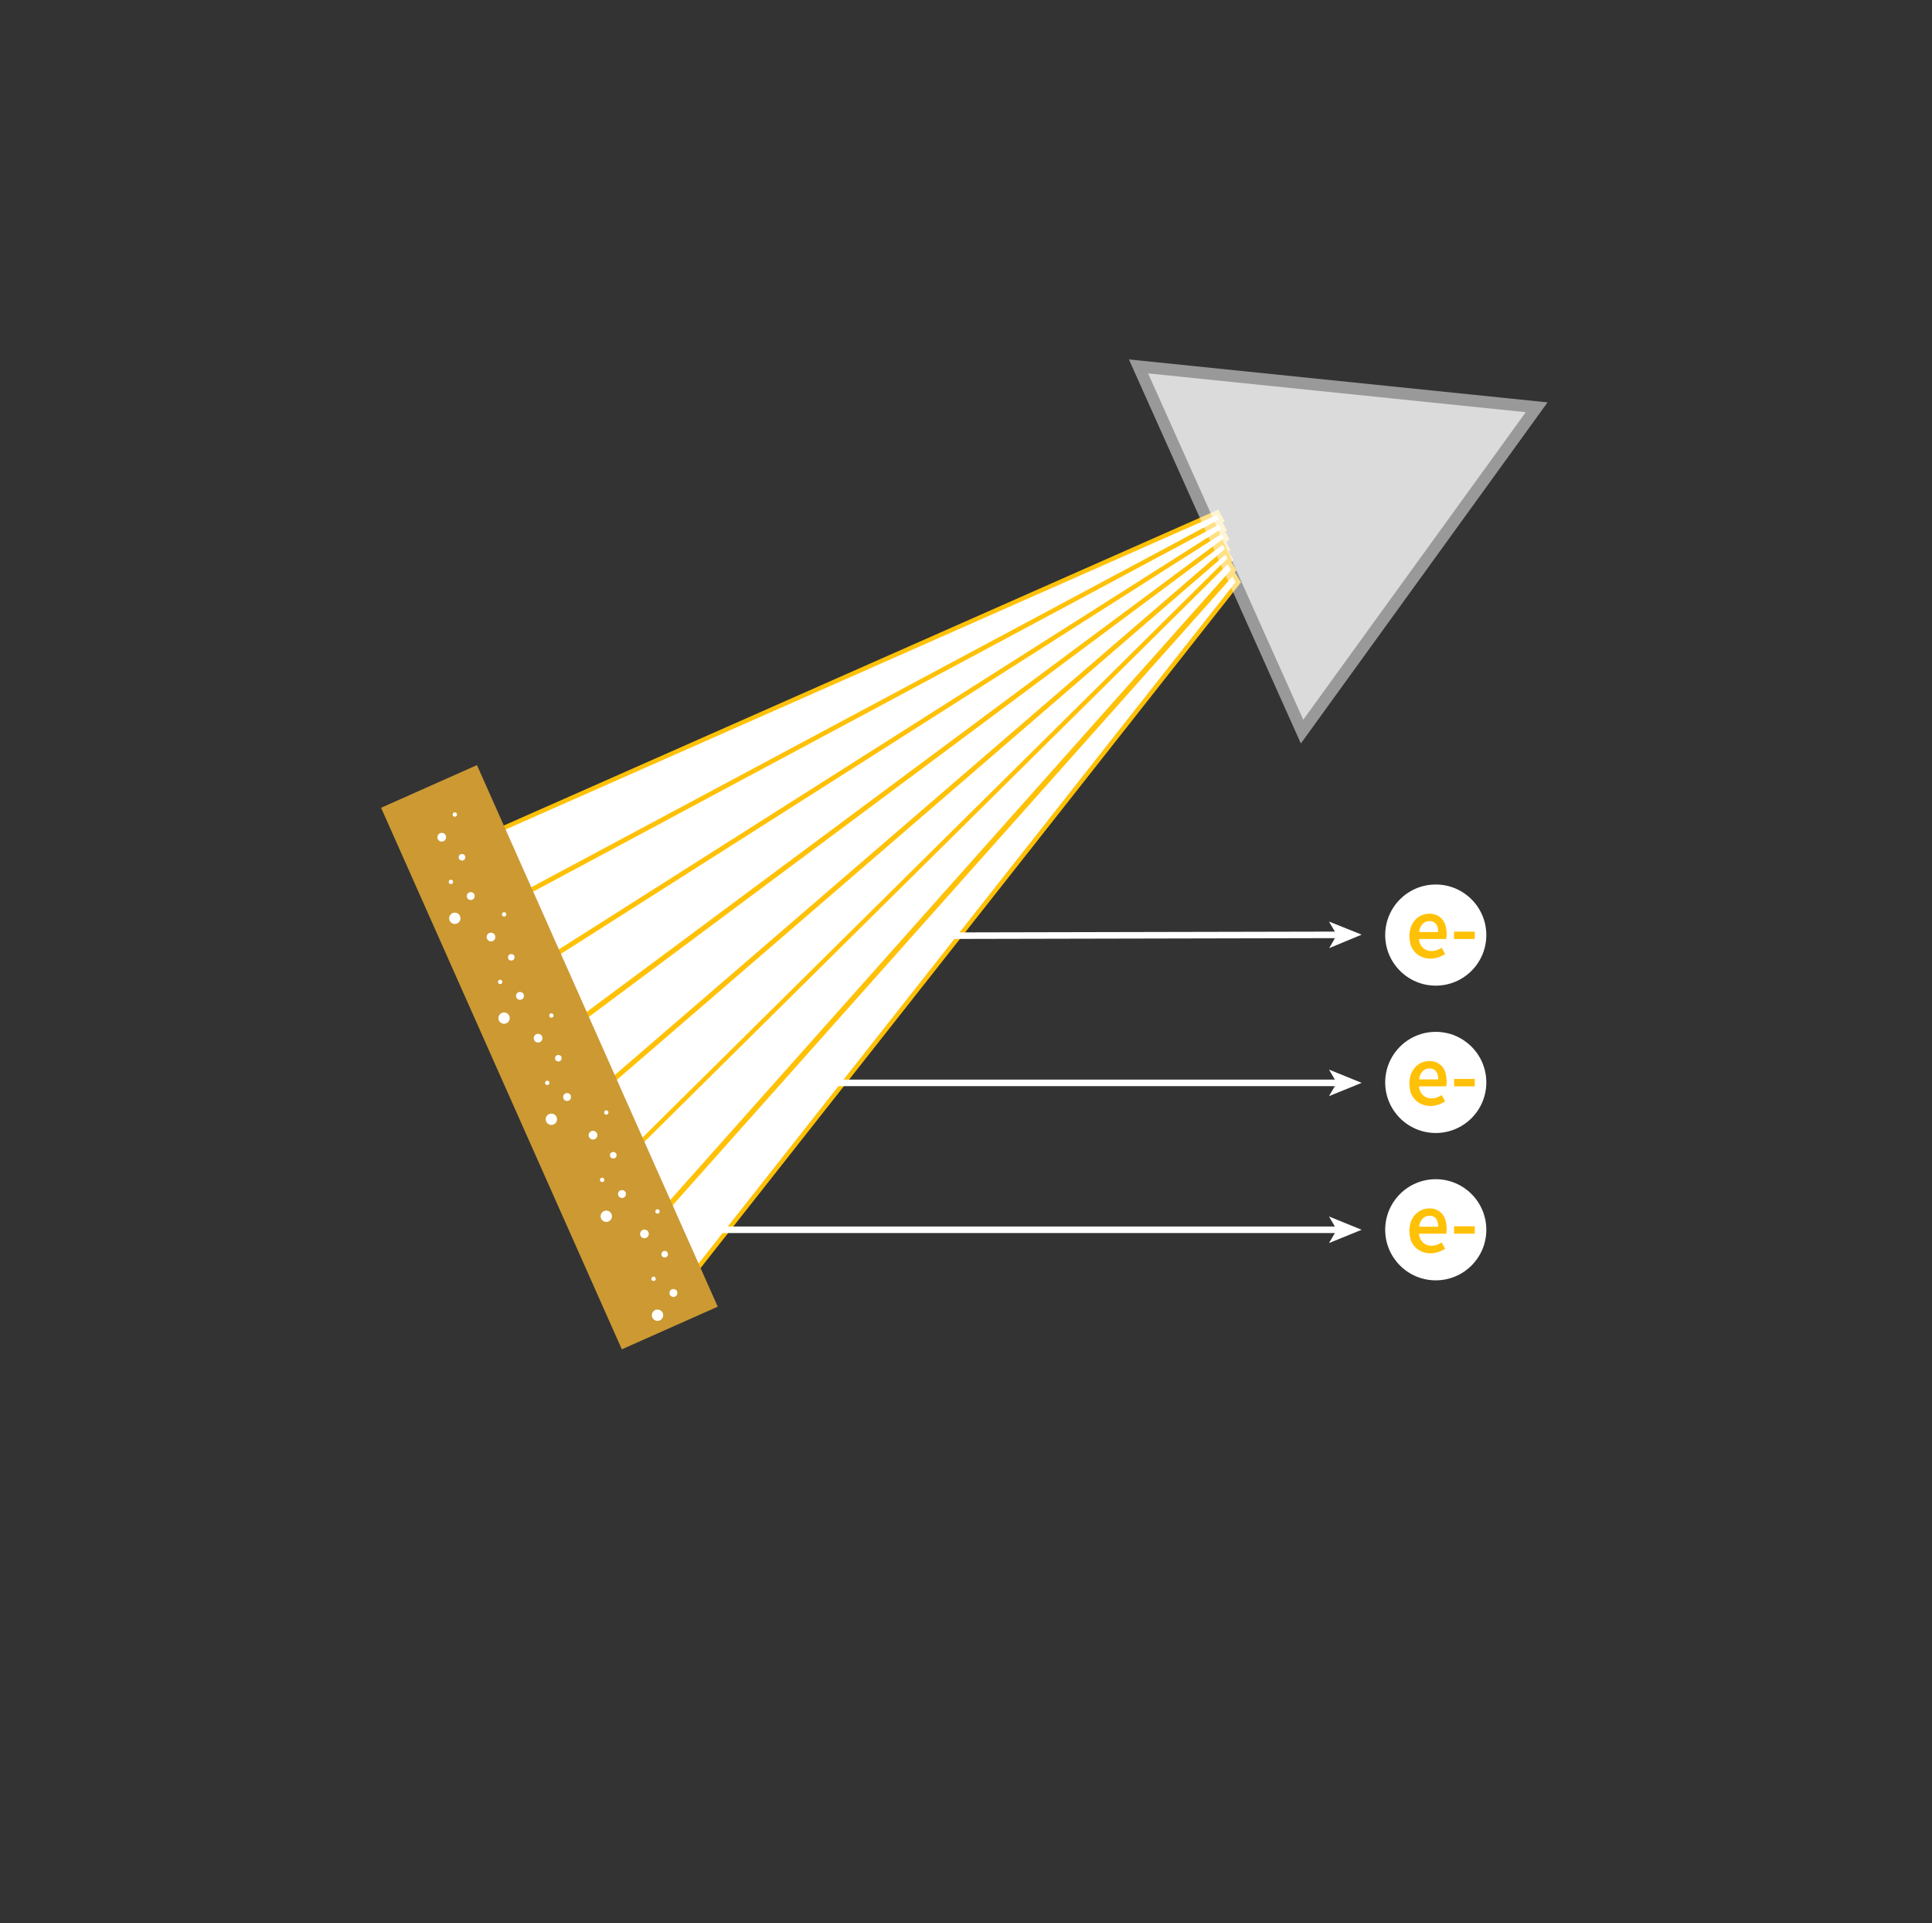 <svg id="Layer_1" data-name="Layer 1" xmlns="http://www.w3.org/2000/svg" viewBox="0 0 886.5 882.4"><rect x="0" y="0" width="886.5" height="882.4" fill="#333333" stroke="none"/><title>photoelectriceffect</title><path d="M564.7,256.7L294.1,524.2l-13.5-28L562.5,253Zm3.5,10.4L320,582l-13.6-28L565.6,262.9Zm-4.9-15-281.9,243L267.9,467,561.3,248.4Z" style="fill:#fff;stroke:#ffc107;stroke-miterlimit:10;stroke-width:2px"/><path d="M379.4,496.8H614.2" style="fill:none;stroke:#fff;stroke-linecap:round;stroke-miterlimit:10;stroke-width:3px"/><path d="M624.8,496.8l-15,6.1,3.6-6.1-3.6-6.1Z" style="fill:#fff"/><path d="M309.7,564.2H614.2" style="fill:none;stroke:#fff;stroke-linecap:round;stroke-miterlimit:10;stroke-width:3px"/><path d="M624.8,564.2l-15,6.1,3.6-6.1-3.6-6.1Z" style="fill:#fff"/><path d="M566.1,261.5L306.6,553.1,293.1,525,563.5,257.3Zm-3.2-14.3L268.4,466.1,254.9,438,560.8,243.6Zm-1.2-4.2L255.4,437.4l-13.5-28L559.6,239.3Z" style="fill:#fff;stroke:#ffc107;stroke-miterlimit:10;stroke-width:2px"/><path d="M560.6,238.8L242.8,408.7l-13.6-28L558.6,235.1Z" style="fill:#fff;stroke:#ffc107;stroke-miterlimit:10;stroke-width:2px"/><path d="M174.86,370.59l44-19.57L329.33,599.48l-44,19.57Z" style="fill:#c93"/><circle cx="295.7" cy="566.1" r="2" style="fill:#fff"/><circle cx="301.7" cy="555.8" r="1" style="fill:#fff"/><circle cx="299.9" cy="586.7" r="1" style="fill:#fff"/><circle cx="309" cy="593.2" r="1.8" style="fill:#fff"/><circle cx="301.7" cy="603.4" r="2.6" style="fill:#fff"/><circle cx="305" cy="575.4" r="1.5" style="fill:#fff"/><circle cx="272.1" cy="520.8" r="2" style="fill:#fff"/><circle cx="278.2" cy="510.4" r="1" style="fill:#fff"/><circle cx="276.3" cy="541.3" r="1" style="fill:#fff"/><circle cx="285.4" cy="547.8" r="1.8" style="fill:#fff"/><circle cx="278.2" cy="558" r="2.6" style="fill:#fff"/><circle cx="281.4" cy="530" r="1.5" style="fill:#fff"/><circle cx="246.9" cy="476.3" r="2" style="fill:#fff"/><circle cx="253" cy="465.9" r="1" style="fill:#fff"/><circle cx="251.1" cy="496.8" r="1" style="fill:#fff"/><circle cx="260.2" cy="503.3" r="1.8" style="fill:#fff"/><circle cx="253" cy="513.5" r="2.6" style="fill:#fff"/><circle cx="256.2" cy="485.5" r="1.5" style="fill:#fff"/><circle cx="225.3" cy="429.9" r="2" style="fill:#fff"/><circle cx="231.3" cy="419.5" r="1" style="fill:#fff"/><circle cx="229.5" cy="450.5" r="1" style="fill:#fff"/><circle cx="238.6" cy="456.9" r="1.8" style="fill:#fff"/><circle cx="231.3" cy="467.1" r="2.6" style="fill:#fff"/><circle cx="234.6" cy="439.2" r="1.5" style="fill:#fff"/><circle cx="202.7" cy="384.1" r="2" style="fill:#fff"/><circle cx="208.7" cy="373.7" r="1" style="fill:#fff"/><circle cx="206.9" cy="404.6" r="1" style="fill:#fff"/><circle cx="216" cy="411.1" r="1.8" style="fill:#fff"/><circle cx="208.7" cy="421.3" r="2.6" style="fill:#fff"/><circle cx="212" cy="393.3" r="1.5" style="fill:#fff"/><path d="M596.9,341.1L710.1,184.6,518,164.9Z" style="fill:#fff;opacity:0.5;isolation:isolate"/><path d="M598,330.2L700.1,189.1,526.8,171.3Z" style="fill:#fff;opacity:0.65;isolation:isolate"/><path d="M425.9,429.3l188.3-.4" style="fill:none;stroke:#fff;stroke-linecap:round;stroke-miterlimit:10;stroke-width:3px"/><path d="M624.8,428.8L609.9,435l3.5-6.1-3.6-6.1Z" style="fill:#fff"/><circle cx="658.8" cy="429" r="23.2" style="fill:#fff"/><path d="M646.7,429.4a11.76,11.76,0,0,1,.8-4.3,9.21,9.21,0,0,1,2-3.2,8.37,8.37,0,0,1,2.9-2,9.83,9.83,0,0,1,3.4-.7,7.82,7.82,0,0,1,3.5.7,6.92,6.92,0,0,1,2.5,1.9,7.08,7.08,0,0,1,1.5,3,15.18,15.18,0,0,1,.5,3.8,12.73,12.73,0,0,1-.2,2.2H651.1a5.89,5.89,0,0,0,1.9,4.1,5.21,5.21,0,0,0,3.9,1.4,6.05,6.05,0,0,0,2.4-.4,11.3,11.3,0,0,0,2.2-1.1l1.6,2.9a14.84,14.84,0,0,1-3.1,1.5,11.33,11.33,0,0,1-3.6.6,9.52,9.52,0,0,1-3.8-.7,9.19,9.19,0,0,1-3.1-2,9.88,9.88,0,0,1-2.1-3.2,16.3,16.3,0,0,1-.7-4.5h0Zm13.2-1.8a5.82,5.82,0,0,0-1-3.7,3.54,3.54,0,0,0-3-1.3,4.16,4.16,0,0,0-3.1,1.3,5.78,5.78,0,0,0-1.6,3.7h8.7Zm7.3-.2h9.5v3.4h-9.5v-3.4Z" style="fill:#ffc107"/><circle cx="658.8" cy="496.6" r="23.2" style="fill:#fff"/><path d="M646.7,497a11.76,11.76,0,0,1,.8-4.3,9.21,9.21,0,0,1,2-3.2,8.37,8.37,0,0,1,2.9-2,9.83,9.83,0,0,1,3.4-.7,7.82,7.82,0,0,1,3.5.7,6.92,6.92,0,0,1,2.5,1.9,7.08,7.08,0,0,1,1.5,3,15.18,15.18,0,0,1,.5,3.8,12.73,12.73,0,0,1-.2,2.2H651.1a5.89,5.89,0,0,0,1.9,4.1,5.21,5.21,0,0,0,3.9,1.4,6.05,6.05,0,0,0,2.4-.4,11.3,11.3,0,0,0,2.2-1.1l1.6,2.9a14.84,14.84,0,0,1-3.1,1.5,11.33,11.33,0,0,1-3.6.6,9.52,9.52,0,0,1-3.8-.7,9.19,9.19,0,0,1-3.1-2,9.88,9.88,0,0,1-2.1-3.2,16.3,16.3,0,0,1-.7-4.5h0Zm13.2-1.8a5.82,5.82,0,0,0-1-3.7,3.54,3.54,0,0,0-3-1.3,4.16,4.16,0,0,0-3.1,1.3,5.78,5.78,0,0,0-1.6,3.7h8.7Zm7.3-.2h9.5v3.4h-9.5V495Z" style="fill:#ffc107"/><circle cx="658.8" cy="564.2" r="23.2" style="fill:#fff"/><path d="M646.7,564.6a11.76,11.76,0,0,1,.8-4.3,9.21,9.21,0,0,1,2-3.2,8.37,8.37,0,0,1,2.9-2,9.83,9.83,0,0,1,3.4-.7,7.82,7.82,0,0,1,3.5.7,6.92,6.92,0,0,1,2.5,1.9,7.08,7.08,0,0,1,1.5,3,15.18,15.18,0,0,1,.5,3.8,12.73,12.73,0,0,1-.2,2.2H651.1a5.89,5.89,0,0,0,1.9,4.1,5.21,5.21,0,0,0,3.9,1.4,6.05,6.05,0,0,0,2.4-.4,11.3,11.3,0,0,0,2.2-1.1l1.6,2.9a14.85,14.85,0,0,1-3.1,1.5,11.32,11.32,0,0,1-3.6.6,9.52,9.52,0,0,1-3.8-.7,9.19,9.19,0,0,1-3.1-2,9.88,9.88,0,0,1-2.1-3.2,16.3,16.3,0,0,1-.7-4.5h0Zm13.2-1.8a5.82,5.82,0,0,0-1-3.7,3.54,3.54,0,0,0-3-1.3,4.16,4.16,0,0,0-3.1,1.3,5.78,5.78,0,0,0-1.6,3.7h8.7Zm7.3-.2h9.5V566h-9.5v-3.4Z" style="fill:#ffc107"/></svg>